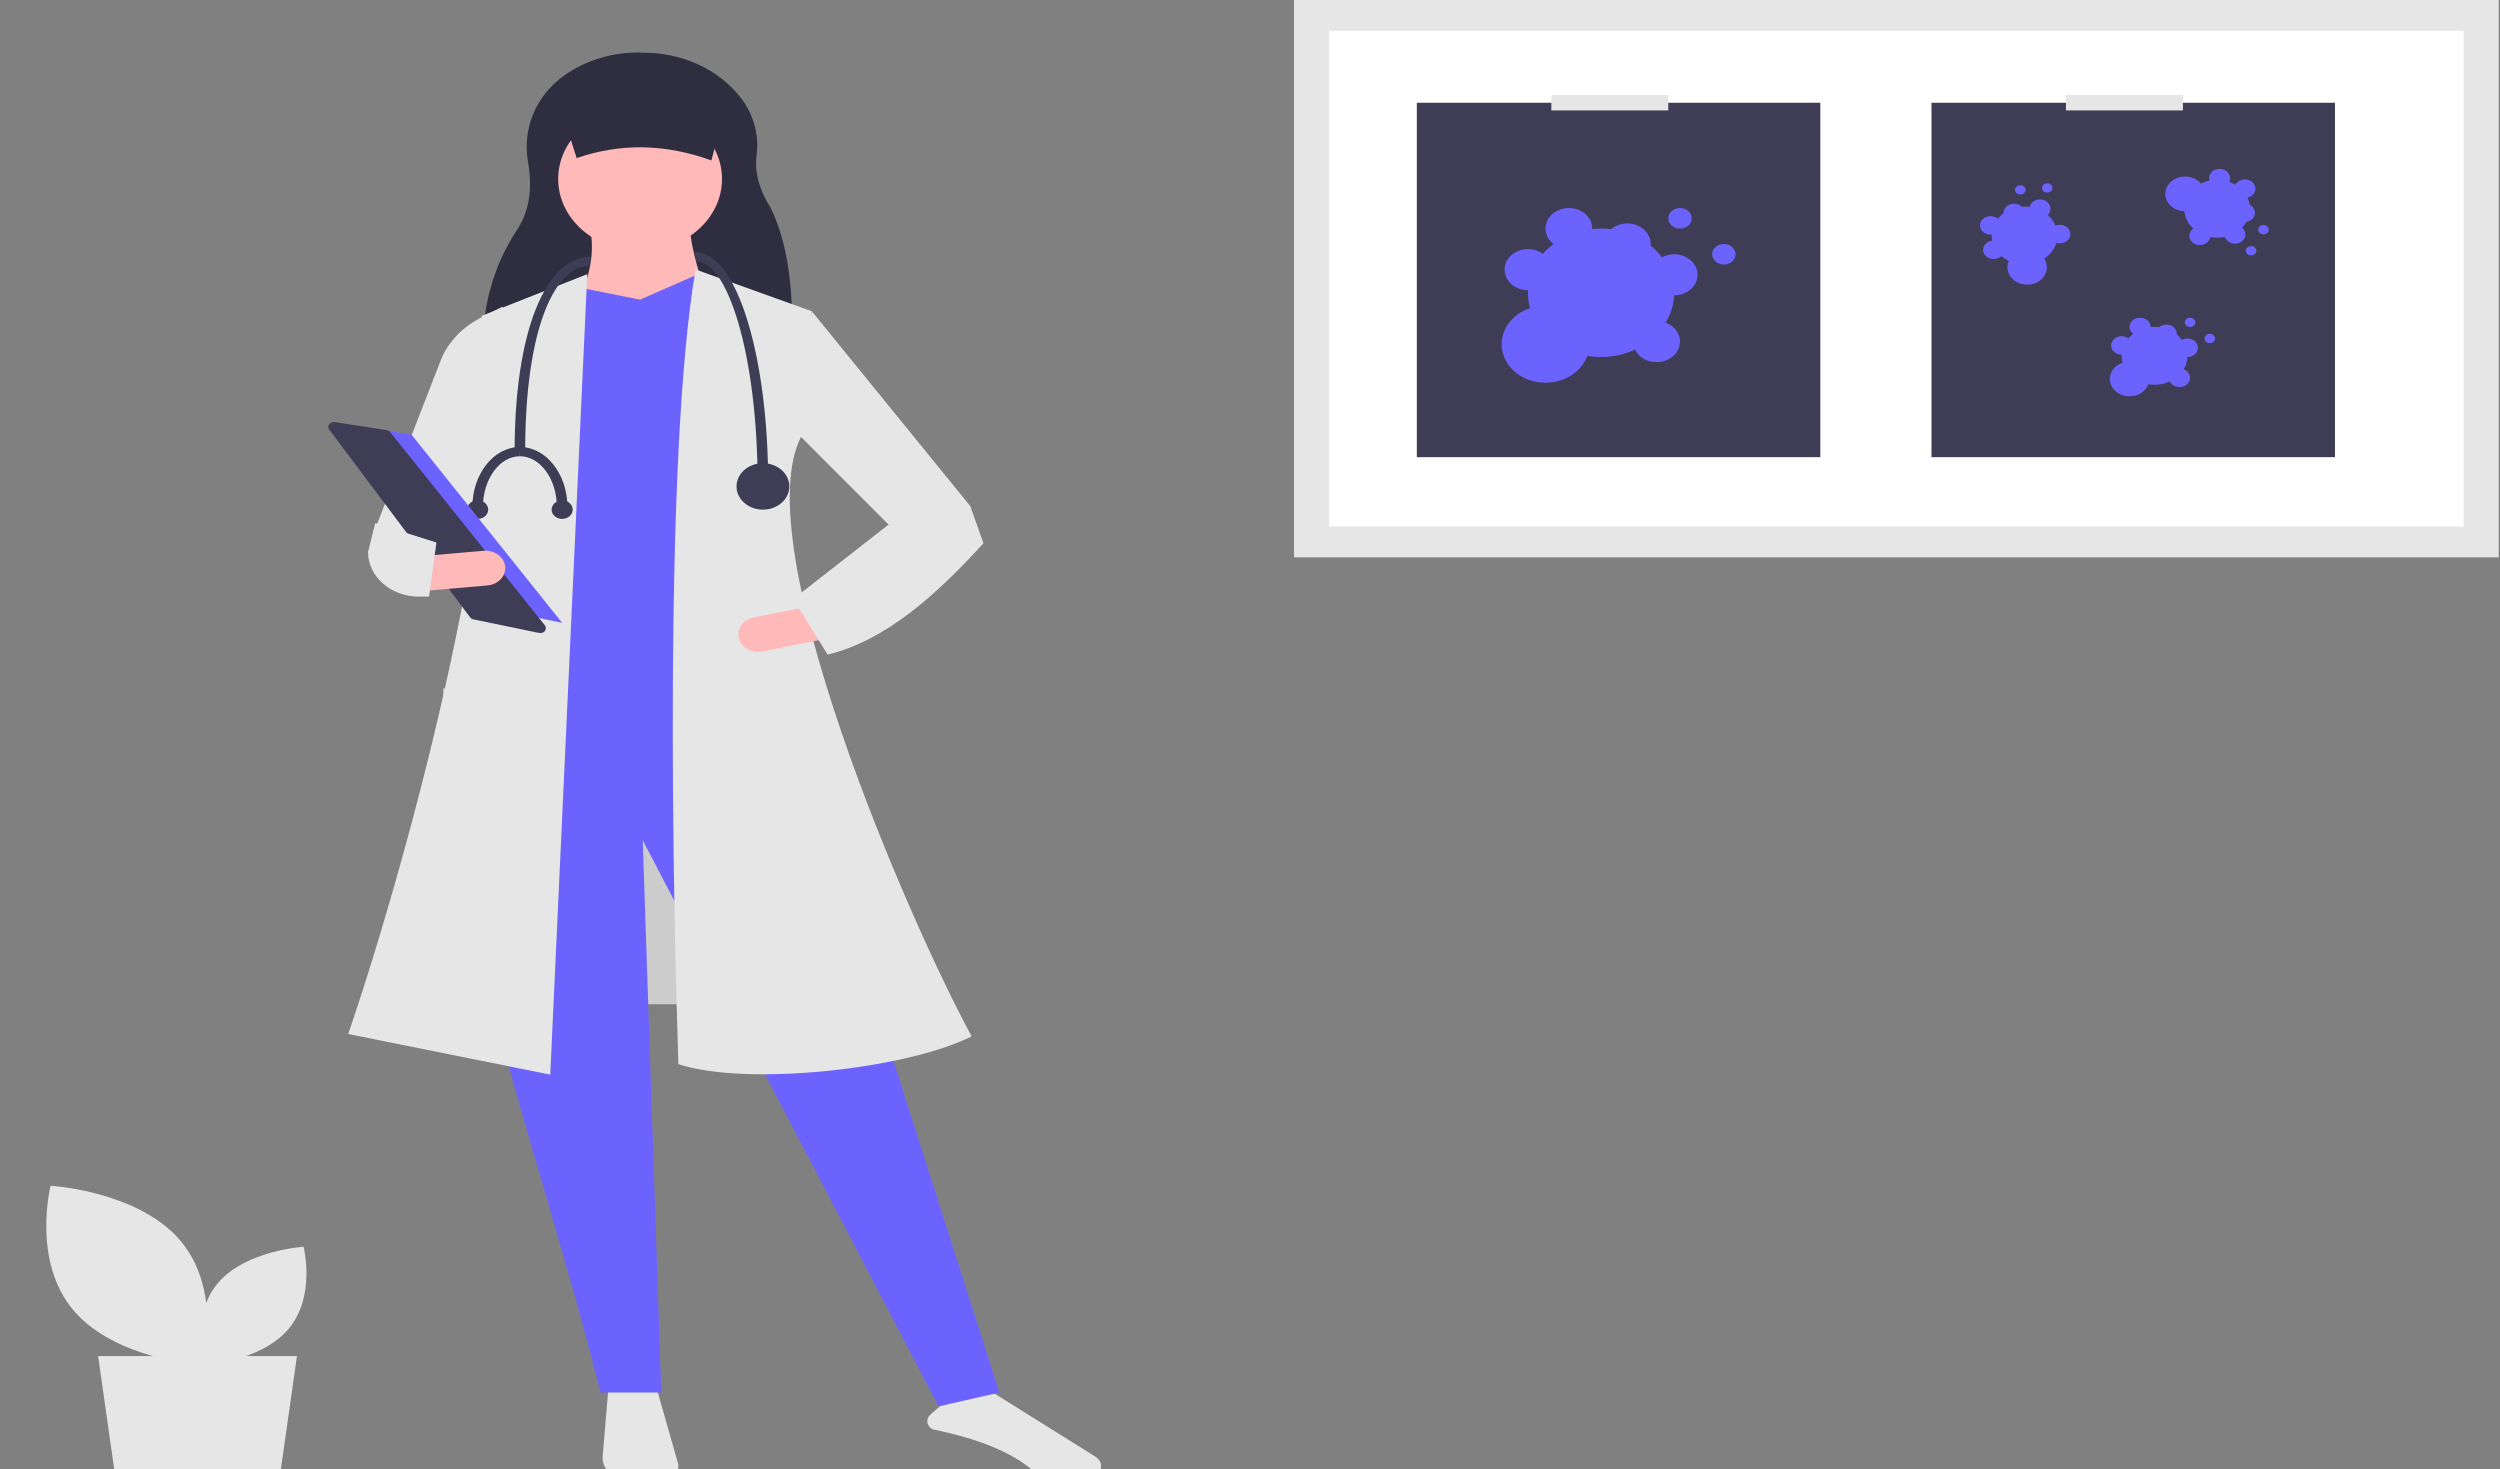 <svg xmlns="http://www.w3.org/2000/svg" viewBox="0 0 599 352" width="599" height="352">
	<rect x="0" y="0" width="599" height="352" fill="#808080" stroke="none"/>
	<style>
		tspan { white-space:pre }
		.shp0 { fill: #cccccc } 
		.shp1 { fill: #e6e6e6 } 
		.shp2 { fill: #2f2e41 } 
		.shp3 { fill: #6c63ff } 
		.shp4 { fill: #ffb9b9 } 
		.shp5 { fill: #3f3d56 } 
		.shp6 { fill: #ffffff } 
	</style>
	<path id="Layer" class="shp0" d="M106.18 164.92L183.24 164.92L183.24 240.62L106.18 240.62L106.18 164.92Z" />
	<path id="Layer" class="shp1" d="M66.95 354.46L27.71 354.46L23.51 324.92L71.15 324.92L66.95 354.46L66.95 354.46Z" />
	<path id="Layer" class="shp1" d="M145.73 333.07L144.4 348.96C144.34 349.68 144.46 350.41 144.74 351.08C145.03 351.76 145.47 352.38 146.05 352.89C146.63 353.4 147.32 353.8 148.09 354.06C148.86 354.32 149.68 354.43 150.5 354.39L159.79 353.89C160.23 353.87 160.64 353.76 161.02 353.58C161.4 353.4 161.73 353.15 161.99 352.84C162.24 352.53 162.42 352.18 162.5 351.81C162.58 351.44 162.57 351.06 162.47 350.69L157.31 332.56L145.73 333.07Z" />
	<path id="Layer" class="shp1" d="M223.49 342.47C234.43 344.72 242.25 347.91 247.38 352.24C247.83 352.61 248.32 352.96 248.84 353.26C249.37 353.56 249.92 353.82 250.49 354.04C251.07 354.25 251.66 354.42 252.27 354.55C252.88 354.67 253.5 354.75 254.12 354.77C257.34 354.92 259.98 354.61 261.95 353.83L261.96 353.83C262.21 353.73 262.44 353.61 262.66 353.45C262.87 353.3 263.06 353.12 263.22 352.93C263.38 352.73 263.51 352.52 263.61 352.29C263.71 352.06 263.77 351.82 263.79 351.58C263.82 351.34 263.82 351.09 263.77 350.85C263.73 350.6 263.65 350.37 263.53 350.14C263.41 349.92 263.27 349.71 263.09 349.52C262.91 349.33 262.7 349.16 262.47 349.02L236.52 332.8L225.5 336.67L222.93 338.93C222.65 339.18 222.44 339.48 222.31 339.8C222.19 340.13 222.15 340.48 222.21 340.82C222.26 341.17 222.41 341.49 222.63 341.78C222.85 342.06 223.14 342.3 223.49 342.47L223.49 342.47Z" />
	<path id="Layer" class="shp2" d="M189.82 82.89L115.64 82.29C115.83 72.8 118.34 63.48 123.84 55.14C127.45 49.66 127.37 43.7 126.5 38.68C125.16 30.93 128.28 23 135.21 18.07C136.52 17.14 137.93 16.31 139.41 15.6C140.89 14.88 142.44 14.29 144.05 13.83C145.65 13.36 147.3 13.02 148.97 12.82C150.64 12.61 152.33 12.54 154.02 12.61L155.46 12.66C157.79 12.74 160.11 13.09 162.35 13.68C164.59 14.27 166.74 15.1 168.74 16.16C170.74 17.22 172.59 18.49 174.23 19.95C175.88 21.41 177.31 23.05 178.49 24.82C179.08 25.77 179.6 26.75 180.02 27.76C180.44 28.78 180.77 29.82 181.01 30.88C181.24 31.94 181.38 33.01 181.42 34.09C181.47 35.17 181.41 36.25 181.26 37.32C180.79 41.38 181.92 45.48 184.55 49.63C189.09 58.72 190.07 70.36 189.82 82.89Z" />
	<path id="Layer" class="shp3" d="M239.44 333.65L224.88 336.98L154 201.33L158.43 333.65L143.87 333.65C128.32 271.4 100.23 199.55 112.86 176.87L188.18 172.98L239.44 333.65Z" />
	<path id="Layer" class="shp4" d="M153.36 60.12C142.51 60.12 133.74 52.41 133.74 42.88C133.74 33.35 142.51 25.65 153.36 25.65C164.21 25.65 172.99 33.35 172.99 42.88C172.99 52.41 164.21 60.12 153.36 60.12Z" />
	<path id="Layer" class="shp4" d="M170.45 74.57L138.17 72.9C141.34 66.53 142.6 60.39 141.34 54.56L165.39 54.56C165.34 59.03 167.87 66.77 170.45 74.57Z" />
	<path id="Layer" class="shp3" d="M190.71 177.98L119.82 182.43L127.1 72.07L139.44 69.01L153.36 71.79L167.29 65.68L176.15 68.46L190.71 177.98L190.71 177.98Z" />
	<path id="Layer" class="shp1" d="M131.84 257.48L83.43 247.75C97.82 205.81 123.76 109.87 115.39 75.68L140.71 65.68L131.84 257.48Z" />
	<path id="Layer" class="shp1" d="M108.43 136.28L90.07 126.28L105.73 86.01C106.16 84.98 106.69 83.98 107.32 83.03C107.95 82.09 108.67 81.19 109.47 80.35C110.27 79.51 111.16 78.73 112.12 78.03C113.07 77.32 114.1 76.69 115.18 76.14L120.45 73.46L117.29 114.05L108.43 136.28Z" />
	<path id="Layer" class="shp1" d="M232.8 248.31C217.51 256.07 179.31 260.4 162.54 254.98C161.31 217.09 158.89 109.91 166.66 64.57L194.5 74.57L191.97 104.59C178.66 130.28 217.32 219.73 232.8 248.31Z" />
	<path id="Layer" class="shp1" d="M230.58 131.28L213.49 126.28L190.71 103.48L194.5 74.57L232.48 121.27L230.58 131.28L230.58 131.28Z" />
	<path id="Layer" class="shp4" d="M177.02 152.92C177.16 153.45 177.42 153.96 177.78 154.4C178.14 154.85 178.6 155.23 179.12 155.52C179.65 155.82 180.24 156.01 180.85 156.11C181.47 156.2 182.1 156.19 182.7 156.07L197.21 153.18L195.11 145.05L180.61 147.93C180 148.05 179.42 148.28 178.91 148.59C178.41 148.91 177.97 149.31 177.64 149.77C177.31 150.24 177.08 150.75 176.98 151.29C176.87 151.83 176.89 152.39 177.02 152.92L177.02 152.92Z" />
	<path id="Layer" class="shp2" d="M170.45 38.44C159.56 34.5 148.79 34.21 138.17 37.88L133.74 23.98L174.25 23.98L170.45 38.44Z" />
	<path id="Layer" class="shp1" d="M190.07 143.51L198.3 156.85C212.14 153.46 224.14 142.77 235.64 130.17L232.48 121.27L212.86 125.72L190.07 143.51Z" />
	<path id="Layer" class="shp5" d="M184.06 115.99L181.53 115.99C181.53 84.54 174.16 62.62 166.97 62.62L166.34 60.4C172.78 60.4 176.89 69.52 179.2 77.17C182.34 87.55 184.06 101.33 184.06 115.99Z" />
	<path id="Layer" class="shp5" d="M125.83 108.21L123.3 108.21C123.3 79.4 130.72 61.51 141.66 61.51L141.02 63.73C133.46 63.73 125.83 77.48 125.83 108.21Z" />
	<path id="Layer" class="shp5" d="M182.8 122.11C179.3 122.11 176.47 119.62 176.47 116.55C176.47 113.47 179.3 110.99 182.8 110.99C186.3 110.99 189.12 113.47 189.12 116.55C189.12 119.62 186.3 122.11 182.8 122.11Z" />
	<path id="Layer" class="shp5" d="M115.71 121.55L113.17 121.55C113.17 113.58 118.28 107.1 124.57 107.1L124.57 109.32C119.68 109.32 115.71 114.81 115.71 121.55Z" />
	<path id="Layer" class="shp5" d="M135.96 121.55L133.43 121.55C133.43 114.81 129.45 109.32 124.57 109.32L124.57 107.1C130.85 107.1 135.96 113.58 135.96 121.55Z" />
	<path id="Layer" class="shp5" d="M134.69 124.33C133.29 124.33 132.16 123.34 132.16 122.11C132.16 120.88 133.29 119.88 134.69 119.88C136.09 119.88 137.22 120.88 137.22 122.11C137.22 123.34 136.09 124.33 134.69 124.33Z" />
	<path id="Layer" class="shp5" d="M114.44 124.33C113.04 124.33 111.91 123.34 111.91 122.11C111.91 120.88 113.04 119.88 114.44 119.88C115.84 119.88 116.97 120.88 116.97 122.11C116.97 123.34 115.84 124.33 114.44 124.33Z" />
	<path id="Layer" class="shp3" d="M82.79 101.66L98.59 104.13L134.69 149.23L115.51 145.26L82.79 101.66L82.79 101.66Z" />
	<path id="Layer" class="shp5" d="M79.99 101.11C79.75 101.11 79.52 101.17 79.31 101.28C79.1 101.39 78.94 101.55 78.82 101.73C78.71 101.92 78.66 102.13 78.67 102.34C78.68 102.55 78.76 102.76 78.89 102.93L112.64 147.91C112.68 147.97 112.74 148.03 112.8 148.08C112.85 148.14 112.92 148.19 112.99 148.23C113.06 148.27 113.13 148.31 113.21 148.34C113.29 148.37 113.37 148.39 113.45 148.41L129.15 151.65C129.42 151.71 129.69 151.69 129.95 151.6C130.2 151.52 130.42 151.37 130.57 151.17C130.72 150.97 130.8 150.74 130.8 150.5C130.8 150.26 130.71 150.03 130.56 149.83L93.5 103.55C93.45 103.49 93.4 103.43 93.33 103.38C93.27 103.32 93.2 103.28 93.13 103.24C93.05 103.19 92.97 103.16 92.89 103.13C92.81 103.1 92.73 103.08 92.64 103.07L80.24 101.13C80.22 101.12 80.2 101.12 80.18 101.12C80.16 101.11 80.14 101.11 80.12 101.11C80.1 101.11 80.08 101.11 80.05 101.11C80.03 101.11 80.01 101.11 79.99 101.11L79.99 101.11Z" />
	<path id="Layer" class="shp4" d="M101.04 133.26L101.98 141.56L116.78 140.27C118.04 140.16 119.19 139.62 119.99 138.76C120.78 137.91 121.16 136.81 121.04 135.71C120.91 134.61 120.3 133.6 119.32 132.9C118.35 132.2 117.1 131.86 115.84 131.97L101.04 133.26Z" />
	<path id="Layer" class="shp1" d="M88.17 132.3C88.18 133.7 88.51 135.09 89.12 136.38C89.74 137.67 90.64 138.85 91.77 139.83C92.9 140.82 94.24 141.61 95.72 142.14C97.19 142.68 98.77 142.95 100.37 142.95L102.8 142.95L104.57 129.99L89.9 125.35L88.17 132.3Z" />
	<path id="Layer" class="shp1" d="M310.05 0L598.69 0L598.69 133.54L310.05 133.54L310.05 0Z" />
	<path id="Layer" class="shp6" d="M318.46 126.15L590.28 126.15L590.28 7.38L318.46 7.38L318.46 126.15Z" />
	<path id="Layer" class="shp5" d="M339.47 24.62L436.15 24.62L436.15 109.54L339.47 109.54L339.47 24.62Z" />
	<path id="Layer" class="shp3" d="M413.03 63.38C411.48 63.38 410.23 62.28 410.23 60.92C410.23 59.56 411.48 58.46 413.03 58.46C414.58 58.46 415.84 59.56 415.84 60.92C415.84 62.28 414.58 63.38 413.03 63.38Z" />
	<path id="Layer" class="shp3" d="M402.53 54.77C400.98 54.77 399.72 53.67 399.72 52.31C399.72 50.95 400.98 49.85 402.53 49.85C404.08 49.85 405.33 50.95 405.33 52.31C405.33 53.67 404.08 54.77 402.53 54.77Z" />
	<path id="Layer" class="shp3" d="M401.12 60.92C400.87 60.92 400.61 60.94 400.36 60.97C400.1 61 399.85 61.05 399.61 61.11C399.36 61.17 399.12 61.25 398.88 61.34C398.65 61.43 398.42 61.53 398.2 61.65C398.01 61.39 397.81 61.14 397.6 60.9C397.39 60.66 397.17 60.42 396.95 60.18C396.72 59.95 396.49 59.72 396.24 59.5C396 59.28 395.75 59.07 395.5 58.86C395.51 58.73 395.52 58.6 395.52 58.46C395.52 57.5 395.2 56.55 394.59 55.75C393.98 54.94 393.12 54.31 392.11 53.93C391.1 53.55 389.98 53.44 388.9 53.62C387.82 53.8 386.82 54.25 386.03 54.92C385.65 54.87 385.28 54.84 384.9 54.81C384.52 54.79 384.15 54.77 383.77 54.77C383.39 54.77 383.01 54.78 382.63 54.79C382.25 54.81 381.88 54.84 381.5 54.88C381.5 54.85 381.51 54.81 381.51 54.77C381.51 53.09 380.54 51.53 378.94 50.63C377.34 49.72 375.32 49.59 373.59 50.28C371.85 50.97 370.63 52.39 370.36 54.05C370.08 55.71 370.78 57.37 372.22 58.47C371.98 58.65 371.76 58.83 371.53 59.02C371.31 59.2 371.09 59.4 370.88 59.59C370.67 59.79 370.46 59.99 370.26 60.2C370.06 60.41 369.87 60.62 369.68 60.83C368.28 59.81 366.39 59.44 364.63 59.86C362.86 60.28 361.45 61.43 360.82 62.94C360.2 64.45 360.46 66.13 361.51 67.44C362.56 68.76 364.27 69.54 366.1 69.54L366.11 69.54C366.1 69.74 366.1 69.95 366.1 70.15C366.1 70.46 366.11 70.77 366.13 71.08C366.15 71.39 366.18 71.7 366.22 72.01C366.26 72.31 366.32 72.62 366.38 72.92C366.44 73.23 366.52 73.53 366.6 73.83C363.22 74.95 360.72 77.52 360.01 80.63C359.29 83.75 360.45 86.97 363.07 89.16C365.69 91.35 369.41 92.19 372.92 91.4C376.42 90.61 379.22 88.29 380.31 85.26C381.28 85.43 382.26 85.52 383.24 85.54C384.22 85.55 385.21 85.5 386.18 85.37C387.15 85.25 388.11 85.05 389.05 84.78C389.98 84.51 390.89 84.17 391.76 83.77C392.49 85.28 394.02 86.37 395.85 86.68C397.68 86.99 399.57 86.48 400.88 85.33C402.2 84.17 402.78 82.51 402.42 80.91C402.07 79.3 400.83 77.95 399.11 77.31C399.41 76.81 399.68 76.29 399.92 75.76C400.16 75.23 400.36 74.69 400.53 74.14C400.69 73.59 400.83 73.03 400.92 72.47C401.02 71.91 401.08 71.34 401.11 70.77L401.12 70.77C402.61 70.77 404.04 70.25 405.09 69.33C406.14 68.4 406.73 67.15 406.73 65.85C406.73 64.54 406.14 63.29 405.09 62.37C404.04 61.44 402.61 60.92 401.12 60.92L401.12 60.92Z" />
	<path id="Layer" class="shp1" d="M371.7 22.77L399.72 22.77L399.72 26.46L371.7 26.46L371.7 22.77Z" />
	<path id="Layer" class="shp5" d="M462.78 24.62L559.46 24.62L559.46 109.54L462.78 109.54L462.78 24.62Z" />
	<path id="Layer" class="shp3" d="M529.47 82.22C528.77 82.22 528.21 81.72 528.21 81.11C528.21 80.5 528.77 80 529.47 80C530.17 80 530.73 80.5 530.73 81.11C530.73 81.72 530.17 82.22 529.47 82.22Z" />
	<path id="Layer" class="shp3" d="M524.74 78.34C524.05 78.34 523.48 77.84 523.48 77.23C523.48 76.62 524.05 76.12 524.74 76.12C525.44 76.12 526 76.62 526 77.23C526 77.84 525.44 78.34 524.74 78.34Z" />
	<path id="Layer" class="shp3" d="M524.11 81.11C524 81.11 523.88 81.11 523.77 81.13C523.65 81.14 523.54 81.16 523.43 81.19C523.32 81.22 523.21 81.25 523.1 81.29C523 81.33 522.9 81.38 522.8 81.43C522.71 81.32 522.62 81.21 522.53 81.1C522.43 80.99 522.33 80.88 522.23 80.77C522.13 80.67 522.02 80.57 521.92 80.47C521.81 80.37 521.69 80.27 521.58 80.18C521.59 80.12 521.59 80.06 521.59 80C521.59 79.57 521.45 79.14 521.17 78.78C520.9 78.41 520.51 78.13 520.06 77.96C519.6 77.79 519.1 77.74 518.61 77.82C518.12 77.9 517.68 78.1 517.32 78.41C517.15 78.38 516.98 78.37 516.81 78.36C516.64 78.35 516.47 78.34 516.3 78.34C516.13 78.34 515.96 78.34 515.79 78.35C515.62 78.36 515.45 78.37 515.28 78.39C515.28 78.37 515.28 78.36 515.28 78.34C515.29 77.58 514.85 76.88 514.13 76.47C513.41 76.07 512.5 76.01 511.72 76.32C510.94 76.63 510.39 77.27 510.27 78.01C510.14 78.76 510.46 79.51 511.1 80.01C511 80.08 510.9 80.17 510.8 80.25C510.69 80.33 510.6 80.42 510.5 80.51C510.41 80.6 510.31 80.69 510.22 80.78C510.13 80.87 510.05 80.97 509.96 81.07C509.33 80.6 508.48 80.44 507.69 80.63C506.9 80.82 506.26 81.34 505.98 82.02C505.7 82.7 505.81 83.45 506.28 84.04C506.76 84.63 507.53 84.98 508.35 84.98L508.36 84.98C508.35 85.08 508.35 85.17 508.35 85.26C508.35 85.4 508.35 85.54 508.36 85.68C508.37 85.82 508.39 85.96 508.41 86.09C508.43 86.23 508.45 86.37 508.48 86.51C508.51 86.64 508.54 86.78 508.58 86.92C507.05 87.42 505.93 88.58 505.61 89.98C505.29 91.38 505.81 92.83 506.99 93.81C508.17 94.8 509.84 95.18 511.42 94.82C513 94.47 514.25 93.42 514.75 92.06C515.18 92.13 515.62 92.17 516.06 92.18C516.51 92.19 516.95 92.17 517.39 92.11C517.83 92.05 518.26 91.96 518.68 91.84C519.1 91.72 519.51 91.57 519.9 91.39C520.23 92.07 520.92 92.56 521.74 92.7C522.56 92.84 523.41 92.61 524 92.09C524.6 91.57 524.86 90.82 524.7 90.1C524.54 89.38 523.98 88.77 523.21 88.48C523.34 88.26 523.46 88.02 523.57 87.78C523.68 87.55 523.77 87.3 523.84 87.06C523.92 86.81 523.98 86.56 524.02 86.3C524.07 86.05 524.09 85.79 524.1 85.54L524.11 85.54C524.78 85.54 525.42 85.31 525.9 84.89C526.37 84.47 526.63 83.91 526.63 83.32C526.63 82.74 526.37 82.17 525.9 81.76C525.42 81.34 524.78 81.11 524.11 81.11L524.11 81.11Z" />
	<path id="Layer" class="shp3" d="M539.37 61.19C538.67 61.19 538.1 60.7 538.1 60.09C538.1 59.47 538.67 58.98 539.37 58.98C540.06 58.98 540.63 59.47 540.63 60.09C540.63 60.7 540.06 61.19 539.37 61.19Z" />
	<path id="Layer" class="shp3" d="M542.33 56.15C541.63 56.15 541.07 55.65 541.07 55.04C541.07 54.43 541.63 53.93 542.33 53.93C543.03 53.93 543.59 54.43 543.59 55.04C543.59 55.65 543.03 56.15 542.33 56.15Z" />
	<path id="Layer" class="shp3" d="M537.91 55.56C537.88 55.46 537.84 55.36 537.8 55.27C537.75 55.18 537.7 55.09 537.64 55C537.58 54.91 537.51 54.83 537.44 54.75C537.36 54.68 537.28 54.6 537.2 54.53C537.3 54.43 537.4 54.32 537.49 54.21C537.59 54.1 537.68 53.99 537.77 53.88C537.85 53.76 537.94 53.64 538.02 53.53C538.1 53.41 538.17 53.29 538.24 53.16C538.31 53.15 538.38 53.14 538.44 53.12C538.92 53.01 539.35 52.77 539.67 52.44C539.99 52.11 540.2 51.7 540.26 51.27C540.32 50.84 540.24 50.4 540.02 50.01C539.8 49.62 539.46 49.3 539.03 49.08C539.01 48.93 538.98 48.78 538.95 48.64C538.91 48.49 538.87 48.35 538.83 48.2C538.78 48.06 538.73 47.91 538.68 47.77C538.62 47.63 538.56 47.49 538.5 47.35C538.52 47.35 538.53 47.35 538.55 47.34C539.38 47.14 540.03 46.58 540.28 45.86C540.54 45.14 540.35 44.36 539.8 43.78C539.25 43.2 538.4 42.91 537.55 43.01C536.7 43.11 535.96 43.58 535.59 44.26C535.48 44.19 535.36 44.13 535.24 44.06C535.12 44 535 43.94 534.88 43.89C534.76 43.83 534.63 43.78 534.5 43.72C534.38 43.67 534.25 43.63 534.12 43.58C534.46 42.92 534.4 42.16 533.98 41.54C533.56 40.92 532.82 40.52 532 40.47C531.18 40.42 530.38 40.72 529.86 41.28C529.34 41.84 529.17 42.58 529.39 43.28L529.39 43.29C529.29 43.31 529.19 43.33 529.09 43.35C528.93 43.39 528.78 43.43 528.63 43.48C528.48 43.53 528.34 43.57 528.19 43.63C528.04 43.68 527.9 43.74 527.76 43.8C527.61 43.86 527.47 43.93 527.34 44C526.37 42.84 524.8 42.21 523.18 42.32C521.55 42.42 520.11 43.26 519.35 44.52C518.59 45.79 518.62 47.31 519.44 48.54C520.26 49.78 521.74 50.56 523.37 50.61C523.41 50.99 523.48 51.38 523.59 51.75C523.71 52.13 523.85 52.5 524.03 52.85C524.21 53.21 524.43 53.55 524.68 53.87C524.92 54.19 525.2 54.5 525.5 54.78C524.85 55.24 524.5 55.96 524.57 56.69C524.64 57.43 525.12 58.08 525.85 58.44C526.58 58.8 527.47 58.82 528.22 58.49C528.97 58.16 529.48 57.52 529.58 56.79C529.87 56.84 530.16 56.88 530.45 56.91C530.74 56.93 531.03 56.94 531.32 56.94C531.61 56.94 531.91 56.92 532.19 56.89C532.48 56.86 532.77 56.81 533.06 56.75L533.06 56.76C533.24 57.32 533.67 57.8 534.25 58.09C534.83 58.38 535.52 58.45 536.17 58.29C536.81 58.13 537.36 57.75 537.69 57.24C538.01 56.73 538.09 56.12 537.91 55.56L537.91 55.56Z" />
	<path id="Layer" class="shp3" d="M490.52 46.14C489.83 46.14 489.26 45.65 489.26 45.03C489.26 44.42 489.83 43.93 490.52 43.93C491.22 43.93 491.78 44.42 491.78 45.03C491.78 45.65 491.22 46.14 490.52 46.14Z" />
	<path id="Layer" class="shp3" d="M484.07 46.6C483.38 46.6 482.81 46.1 482.81 45.49C482.81 44.88 483.38 44.38 484.07 44.38C484.77 44.38 485.34 44.88 485.34 45.49C485.34 46.1 484.77 46.6 484.07 46.6Z" />
	<path id="Layer" class="shp3" d="M486.91 48.51C486.83 48.59 486.76 48.67 486.69 48.75C486.63 48.83 486.57 48.92 486.52 49.01C486.47 49.1 486.42 49.19 486.39 49.29C486.35 49.39 486.32 49.48 486.3 49.58C486.14 49.56 485.99 49.55 485.83 49.53C485.67 49.52 485.52 49.51 485.36 49.51C485.2 49.5 485.05 49.5 484.89 49.51C484.73 49.51 484.58 49.52 484.42 49.53C484.37 49.48 484.33 49.44 484.28 49.4C483.91 49.11 483.46 48.92 482.97 48.85C482.48 48.78 481.98 48.84 481.53 49.02C481.08 49.2 480.7 49.5 480.44 49.86C480.18 50.23 480.04 50.66 480.06 51.1C479.93 51.19 479.8 51.29 479.67 51.39C479.55 51.5 479.43 51.6 479.31 51.71C479.2 51.82 479.09 51.93 478.98 52.05C478.87 52.17 478.77 52.29 478.67 52.41C478.66 52.4 478.64 52.38 478.63 52.37C478 51.86 477.11 51.67 476.28 51.86C475.45 52.06 474.79 52.6 474.53 53.32C474.26 54.04 474.43 54.82 474.97 55.41C475.52 55.99 476.36 56.29 477.21 56.21C477.21 56.33 477.21 56.45 477.21 56.57C477.21 56.69 477.22 56.82 477.23 56.94C477.24 57.06 477.25 57.18 477.27 57.3C477.29 57.42 477.31 57.54 477.33 57.66C476.52 57.76 475.81 58.2 475.44 58.84C475.06 59.49 475.06 60.25 475.45 60.89C475.83 61.53 476.54 61.96 477.36 62.05C478.17 62.15 478.99 61.88 479.54 61.35L479.55 61.35C479.62 61.41 479.7 61.48 479.77 61.54C479.89 61.63 480.01 61.72 480.13 61.81C480.26 61.9 480.38 61.98 480.51 62.06C480.64 62.14 480.77 62.22 480.91 62.29C481.04 62.37 481.18 62.44 481.32 62.51C480.71 63.83 480.93 65.34 481.89 66.5C482.85 67.65 484.42 68.29 486.05 68.19C487.67 68.08 489.12 67.26 489.88 65.99C490.65 64.73 490.62 63.21 489.8 61.97C490.16 61.74 490.49 61.48 490.8 61.2C491.1 60.92 491.38 60.61 491.63 60.29C491.87 59.97 492.09 59.63 492.27 59.27C492.45 58.92 492.6 58.55 492.71 58.18C493.5 58.42 494.38 58.3 495.05 57.87C495.73 57.43 496.11 56.72 496.07 55.99C496.03 55.25 495.58 54.58 494.86 54.2C494.15 53.81 493.26 53.77 492.5 54.07C492.4 53.83 492.29 53.59 492.16 53.36C492.03 53.14 491.89 52.91 491.73 52.7C491.57 52.48 491.4 52.27 491.22 52.07C491.03 51.87 490.84 51.68 490.63 51.5L490.63 51.5C491.09 51.07 491.32 50.49 491.29 49.9C491.26 49.32 490.97 48.76 490.47 48.37C489.98 47.97 489.33 47.76 488.66 47.79C487.99 47.82 487.36 48.08 486.91 48.51L486.91 48.51Z" />
	<path id="Layer" class="shp1" d="M495 22.77L523.03 22.77L523.03 26.46L495 26.46L495 22.77Z" />
	<path id="Layer" class="shp1" d="M17.64 314C27.74 325.88 48.71 327.13 48.71 327.13C48.71 327.13 53.3 309.11 43.2 297.23C33.1 285.35 12.13 284.1 12.13 284.1C12.13 284.1 7.54 302.11 17.64 314Z" />
	<path id="Layer" class="shp1" d="M69.1 318.46C62.43 326.3 48.6 327.13 48.6 327.13C48.6 327.13 45.57 315.24 52.23 307.4C58.9 299.56 72.74 298.73 72.74 298.73C72.74 298.73 75.77 310.62 69.1 318.46Z" />
	<path id="Layer" class="shp5" d="M0 354.25L363.99 354.25L363.99 355.63L0 355.63L0 354.25Z" />
</svg>